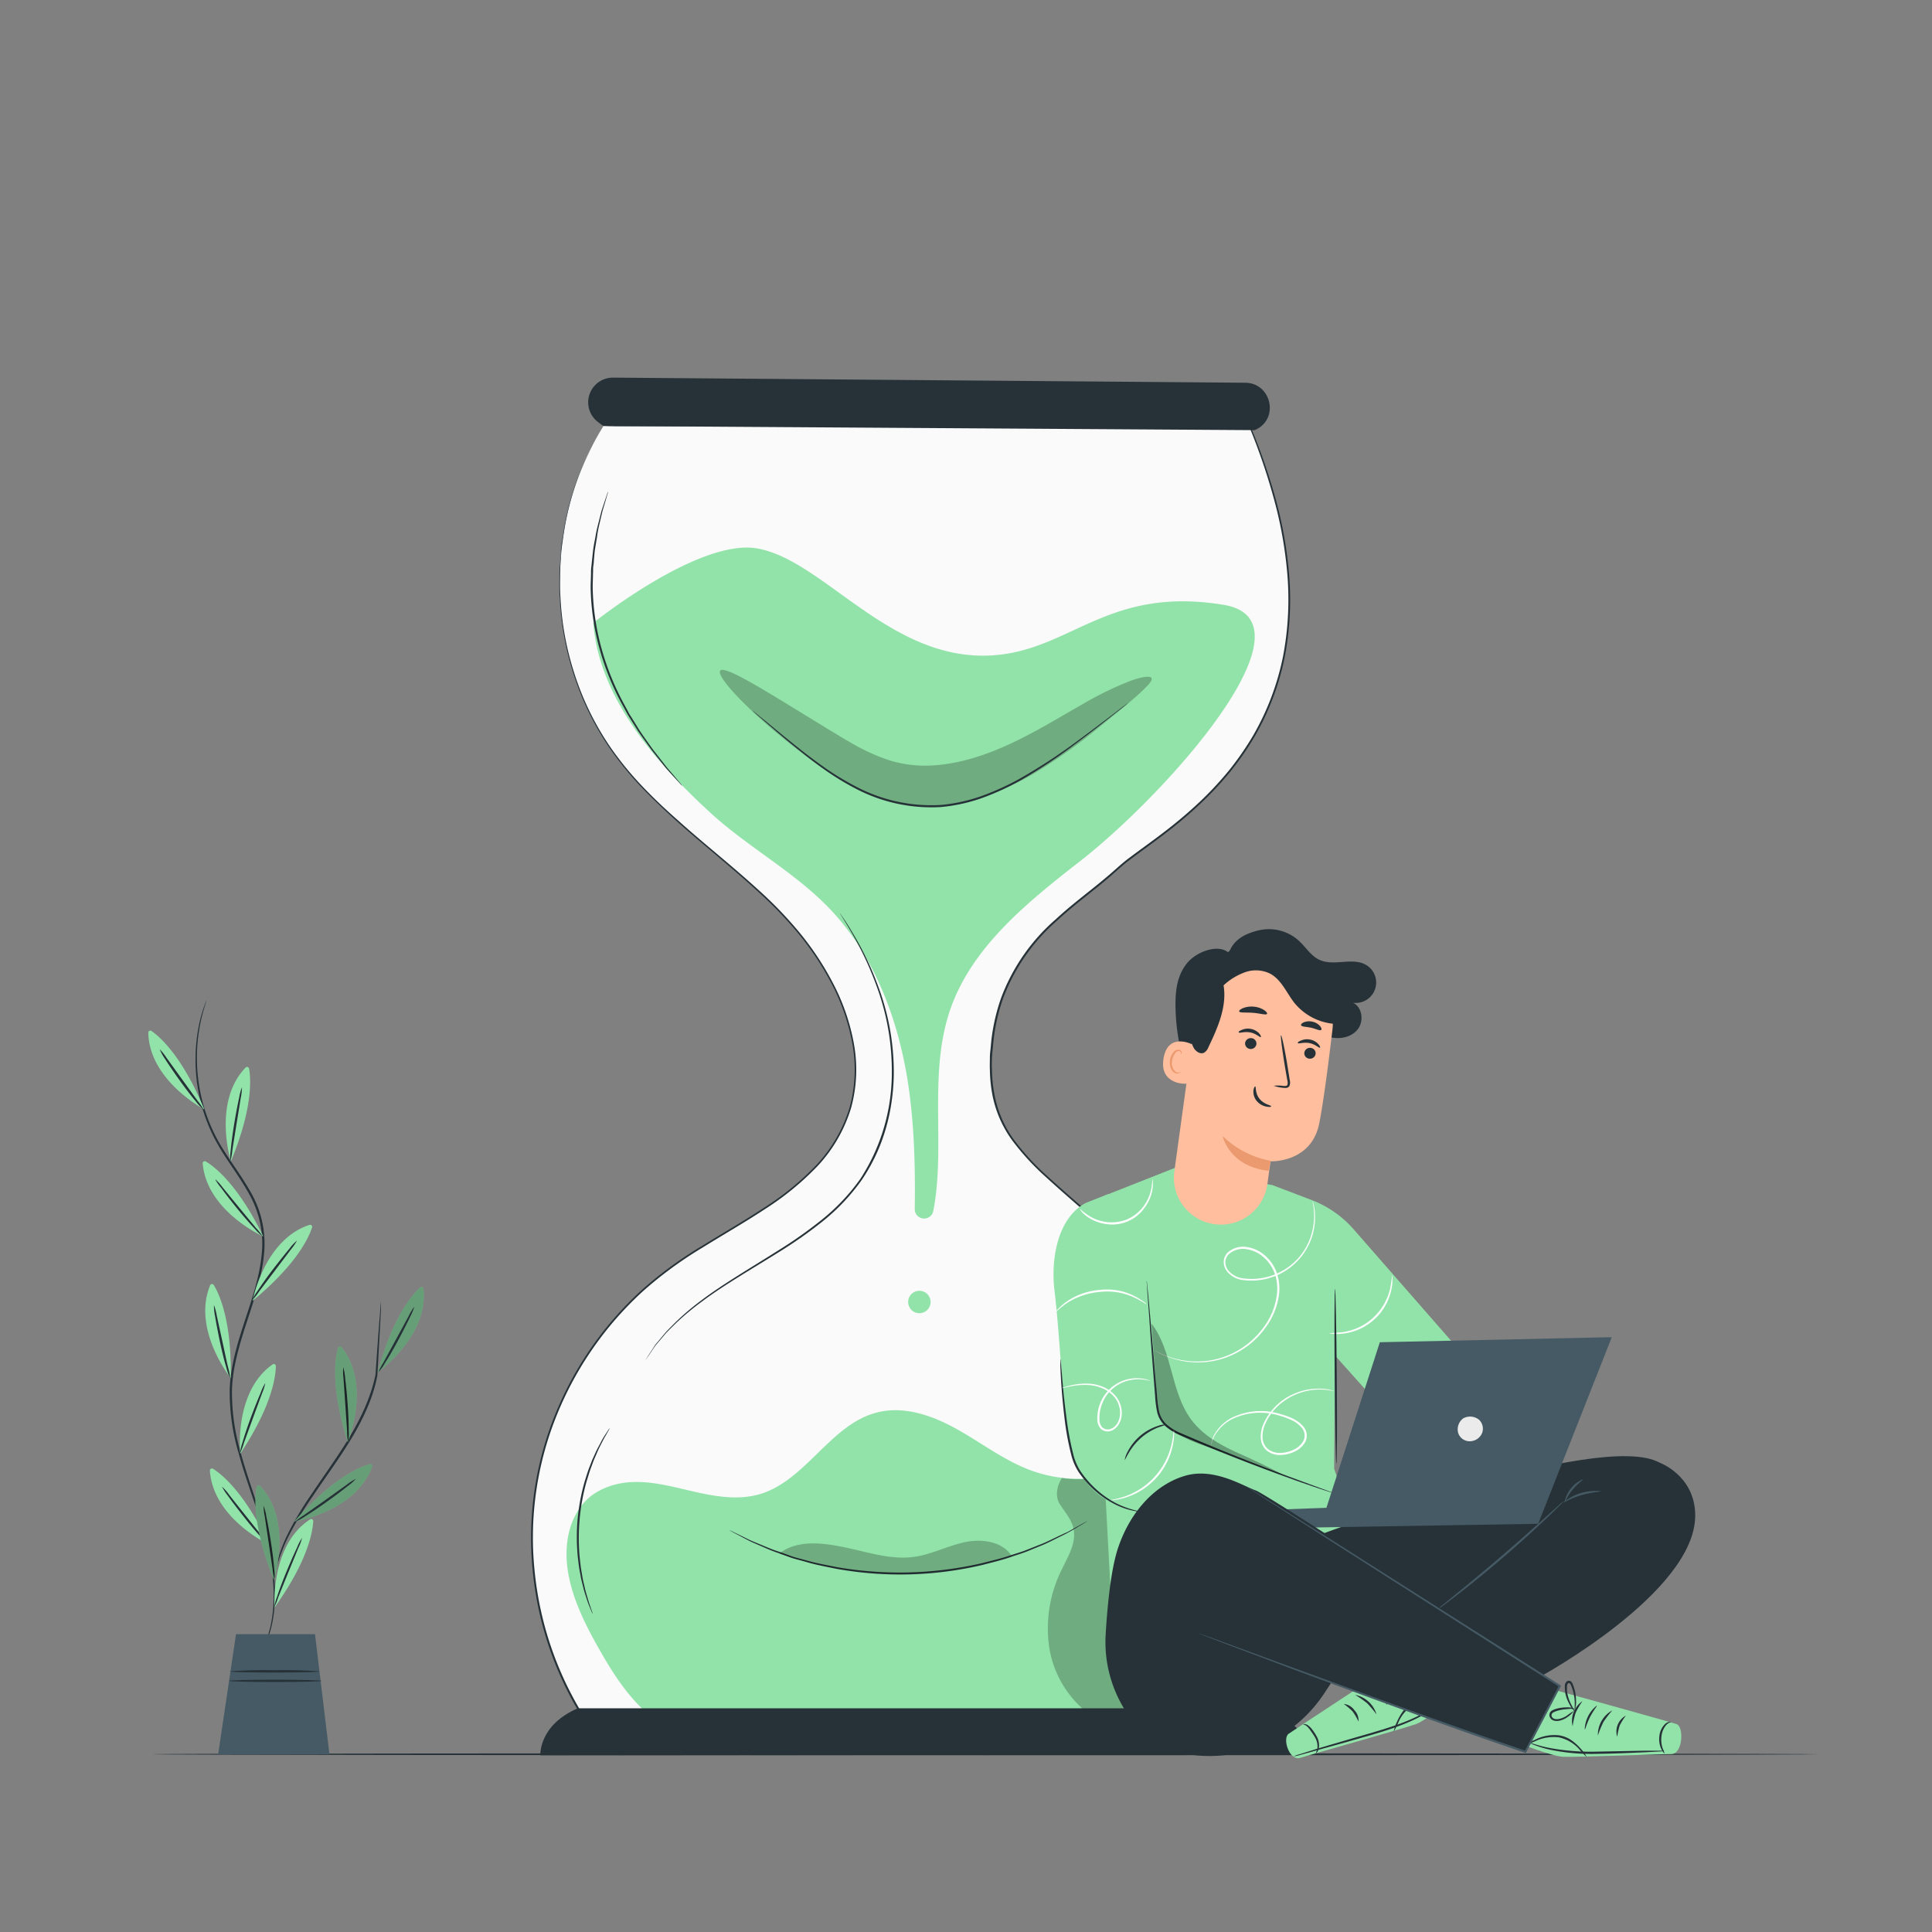 <svg xmlns="http://www.w3.org/2000/svg" viewBox="0 0 500 500"><rect x="0" y="0" width="500" height="500" fill="#808080" stroke="none"/><g id="freepik--Floor--inject-97"><path d="M470.81,454c0,.14-96.59.26-215.71.26S39.37,454.16,39.37,454s96.57-.26,215.73-.26S470.81,453.88,470.81,454Z" style="fill:#263238"></path></g><g id="freepik--Hourglass--inject-97"><path d="M156.18,110.24c-16.05,25.24-15,60.24,2.54,84.47,11.69,16.16,29.22,27,43.14,41.26s24.5,35.31,17.15,53.85c-7.48,18.87-29.39,26.54-45.79,38.5a86.54,86.54,0,0,0-20.88,118.22H322.76S352.7,389.49,314.21,346s-59.16-44.19-57.74-72.71,21.38-37.77,32.79-48.47,67-35.63,34.21-114.59Z" style="fill:#fafafa"></path><path d="M156.18,110.24l2.93,0,8.64,0,33.26,0,122.46-.09h.13l0,.12A157,157,0,0,1,330,128.62a106.73,106.73,0,0,1,3.62,20,79.23,79.23,0,0,1-1.08,21.17,68.07,68.07,0,0,1-7.7,20.58,73.76,73.76,0,0,1-6.42,9.31,85.07,85.07,0,0,1-7.85,8.4,113.75,113.75,0,0,1-8.91,7.55c-3.1,2.4-6.34,4.66-9.5,7.06-1.58,1.19-3,2.53-4.54,3.87s-3.07,2.59-4.65,3.85c-3.15,2.52-6.33,5-9.33,7.79a49.9,49.9,0,0,0-14,20.08A49,49,0,0,0,257,270.6c-.09,1-.23,2.1-.27,3.16s-.08,2.12,0,3.18a35.49,35.49,0,0,0,.64,6.34A28.93,28.93,0,0,0,262.43,295a64.34,64.34,0,0,0,8.83,9.57c6.47,5.91,13.34,11.56,19.91,17.66s13,12.46,19.2,19.19a113.78,113.78,0,0,1,8.86,10.54,73.42,73.42,0,0,1,7.15,11.91,78.34,78.34,0,0,1,7.34,27,99.09,99.09,0,0,1-1.66,28.4,116.68,116.68,0,0,1-3.66,13.94A102.51,102.51,0,0,1,323,446.66l-.07.14H152.2l-.07-.11a87.85,87.85,0,0,1-14.27-40.23,84.82,84.82,0,0,1,5.9-40.6,88.4,88.4,0,0,1,22.52-32.18,102.56,102.56,0,0,1,15.38-11.22c5.32-3.3,10.69-6.36,15.76-9.7a72.44,72.44,0,0,0,13.88-11.28,38.06,38.06,0,0,0,8.58-14.88,37.1,37.1,0,0,0,.68-16.61,54.37,54.37,0,0,0-5.27-15.27,74.52,74.52,0,0,0-8.58-13,102.7,102.7,0,0,0-10.38-10.83c-7.21-6.64-14.6-12.45-21.24-18.42-3.33-3-6.48-6-9.39-9.07a85.75,85.75,0,0,1-7.78-9.59,73.48,73.48,0,0,1-9.75-20.21,75.81,75.81,0,0,1-3.32-19.15c-.14-1.48-.08-2.94-.08-4.37s0-2.82.13-4.17.2-2.67.3-4,.37-2.52.54-3.73A71.18,71.18,0,0,1,152.42,117a26.78,26.78,0,0,1,1.54-3l1.23-2.09c.65-1.11,1-1.67,1-1.67l-1,1.7L154,114a30.15,30.15,0,0,0-1.52,3,71.53,71.53,0,0,0-6.6,21.21c-.17,1.2-.37,2.44-.52,3.71s-.2,2.6-.3,3.95-.1,2.74-.11,4.16-.05,2.88.09,4.36a75.19,75.19,0,0,0,3.35,19.08,73,73,0,0,0,9.74,20.13,84.1,84.1,0,0,0,7.77,9.54c2.9,3.08,6.05,6.08,9.38,9,6.64,6,14,11.75,21.26,18.4A103.36,103.36,0,0,1,207,241.45a75.25,75.25,0,0,1,8.63,13.09,54.58,54.58,0,0,1,5.32,15.37,37.47,37.47,0,0,1-.68,16.79,38.3,38.3,0,0,1-8.66,15.05,73.38,73.38,0,0,1-13.94,11.36c-5.09,3.35-10.46,6.41-15.77,9.71A102.78,102.78,0,0,0,166.58,334a88.06,88.06,0,0,0-22.39,32,84.33,84.33,0,0,0-5.85,40.39,87.46,87.46,0,0,0,14.2,40l-.2-.11H322.76l-.23.14A101,101,0,0,0,327.91,433a116.15,116.15,0,0,0,3.64-13.88,98.48,98.48,0,0,0,1.65-28.26,77.52,77.52,0,0,0-7.29-26.85,73.52,73.52,0,0,0-7.09-11.83,116.64,116.64,0,0,0-8.82-10.5q-9.25-10.07-19.17-19.16c-6.56-6.09-13.41-11.73-19.9-17.67a65.52,65.52,0,0,1-8.91-9.64,29.51,29.51,0,0,1-5.19-11.87,37.68,37.68,0,0,1-.65-6.43c-.05-1.07,0-2.14,0-3.21s.18-2.13.26-3.19a49.68,49.68,0,0,1,2.7-12.39,50.25,50.25,0,0,1,14.13-20.25c3-2.78,6.21-5.3,9.36-7.81,1.58-1.26,3.13-2.53,4.64-3.83s3-2.7,4.56-3.9c3.18-2.4,6.41-4.66,9.5-7.05a115.17,115.17,0,0,0,8.89-7.51,86.48,86.48,0,0,0,7.81-8.35,75.9,75.9,0,0,0,6.39-9.26,67.61,67.61,0,0,0,7.66-20.44,78.74,78.74,0,0,0,1.09-21,106.89,106.89,0,0,0-3.59-20,158.72,158.72,0,0,0-6.32-18.41l.17.11-122.39-.09-33.28,0-8.66,0Z" style="fill:#263238"></path><path d="M316.67,156.53c25.1,4.13-14.47,48.59-36.88,66.13-13,10.15-26.9,21.17-33.06,36.45-7,17.34-1.81,36.82-5.19,54.26a2.42,2.42,0,0,1-4.8-.51c.16-11.45-.14-22.89-2-34.16-2.69-16-8.83-31.79-20-43.5-9.15-9.57-21.14-15.92-30.89-24.86-14.24-13.05-28.87-29.88-30.3-49.14,0,0,27.34-22,42.52-19.25,17.74,3.25,35.2,30.62,62.68,27.49C277.87,167.25,287.56,151.75,316.67,156.53Z" style="fill:#92E3A9"></path><path d="M318.9,394.48c-.63-6.28-2.31-13.38-7.88-16.34-3.37-1.8-7.48-1.6-11.18-.63s-7.17,2.66-10.83,3.75a35.47,35.47,0,0,1-22.17-.71c-6.81-2.5-12.65-7-19-10.58s-13.72-6.2-20.76-4.45c-12.14,3-18.46,17.64-30.46,21.17-5.34,1.56-11.07.68-16.49-.54s-10.87-2.81-16.42-2.6c-4.36.16-8.89,1.67-11.94,4.65l0,0-.08.09a11.82,11.82,0,0,0-1.38,1.62c-3.72,5-4.32,11.63-3.17,17.69,1.28,6.79,4.45,13.06,7.85,19.07,4,7.08,8.56,14.12,15.18,18.84,8.18,5.83,18.45,1.81,28.46,2.6,23.33,1.84,48.43,3.09,71.77,1.29,12.33-1,23.88.38,33.66-7.19,6.88-5.32,11.36-13.34,13.52-21.76S319.77,403.13,318.9,394.48Z" style="fill:#92E3A9"></path><g style="opacity:0.24"><path d="M274.86,382.46c-1.31,2-1.88,4.72-.61,6.76s3,3.91,3.54,6.26c.87,3.68-1.35,7.28-3,10.69a34.05,34.05,0,0,0-3.31,19.73,26.84,26.84,0,0,0,9.79,17.23c2.37,1.83,5.45,3.25,8.31,2.35,2.69-.84,4.42-3.57,5-6.34s.09-5.62-.26-8.41a130.64,130.64,0,0,1,1-39.08c.38-2.15.74-4.61-.62-6.32a7.32,7.32,0,0,0-3.59-2c-5.2-1.73-10.81.19-16.2-.83"></path></g><path d="M139.83,454.28s-.47-7.82,9.73-12.18H328.81s9.35,4.74,10.5,12Z" style="fill:#263238"></path><path d="M325,111.19l-.29.13-168.55-1.08s-.6-.38-1.49-1.09a6.39,6.39,0,0,1,4-11.42l163.6,1.32C329,99.11,331.12,108.31,325,111.19Z" style="fill:#263238"></path><g style="opacity:0.24"><path d="M298,175.49c.34.65-.93,2-3.34,4.2s-6,5.09-10.46,8.72a137.3,137.3,0,0,1-17,12,68.21,68.21,0,0,1-11.64,5.35,55.12,55.12,0,0,1-6.69,1.85,45.64,45.64,0,0,1-7.23.94,38.6,38.6,0,0,1-14.53-2,52.36,52.36,0,0,1-11.68-6c-3.36-2.22-6.25-4.42-9-6.53s-5.2-4.14-7.42-6.06c-8.85-7.67-13.51-13.31-12.61-14.4s7.2,2.46,17,8.46l8,4.9c2.87,1.74,5.94,3.67,9.08,5.45a50.84,50.84,0,0,0,9.85,4.45,31.63,31.63,0,0,0,10.84,1.28c7.68-.4,15.13-3.1,21.58-6.22s12.29-6.76,17.35-9.6a87.41,87.41,0,0,1,12.52-6.1C295.79,175.07,297.71,174.86,298,175.49Z"></path></g><path d="M236.86,334.26a2.9,2.9,0,1,1-.14.06" style="fill:#92E3A9"></path><path d="M176.58,203.38a4.33,4.33,0,0,1-.6-.6L174.35,201c-.69-.79-1.6-1.71-2.53-2.88l-3.18-4c-1.09-1.54-2.32-3.2-3.56-5l-1.83-2.91c-.31-.5-.64-1-.94-1.53l-.88-1.62a67.6,67.6,0,0,1-6.21-14.95,63,63,0,0,1-2.36-16c0-1.25.07-2.46.09-3.65,0-.59,0-1.17.08-1.74s.12-1.13.18-1.68c.13-1.1.21-2.17.36-3.19s.36-2,.53-2.91c.28-1.87.78-3.5,1.13-5,.19-.72.34-1.4.53-2l.55-1.67.77-2.29a4.26,4.26,0,0,1,.3-.79,4.55,4.55,0,0,1-.2.82c-.17.58-.39,1.35-.68,2.32L156,132c-.17.61-.31,1.29-.49,2-.32,1.45-.79,3.09-1,5-.16.92-.32,1.89-.49,2.9s-.21,2.07-.33,3.17c0,.55-.11,1.1-.17,1.67s0,1.15-.06,1.73c0,1.18-.08,2.38-.07,3.62A63.34,63.34,0,0,0,155.72,168a68.82,68.82,0,0,0,6.13,14.86c.29.54.58,1.08.86,1.62s.63,1,.93,1.52l1.8,2.91c1.22,1.84,2.43,3.5,3.49,5l3.12,4c.9,1.19,1.79,2.12,2.45,2.94l1.56,1.85A6.8,6.8,0,0,1,176.58,203.38Z" style="fill:#263238"></path><path d="M167.09,351.94a2,2,0,0,1,.18-.33l.6-.94c.27-.42.6-.92,1-1.52l.63-1c.25-.33.54-.66.83-1l2-2.4c.77-.83,1.65-1.69,2.58-2.63a67.67,67.67,0,0,1,6.86-5.78c5.31-4,12.16-8,19.58-12.69a112,112,0,0,0,11.23-7.91,52.39,52.39,0,0,0,10.07-10.64,50.37,50.37,0,0,0,8.15-26.83,63.47,63.47,0,0,0-3.84-22.8,85.1,85.1,0,0,0-6.62-14.2c-.93-1.61-1.69-2.83-2.21-3.66l-.59-.94c-.13-.21-.19-.33-.19-.33a1.48,1.48,0,0,1,.23.3l.64.92c.55.8,1.34,2,2.29,3.61a81.16,81.16,0,0,1,6.8,14.18,63.41,63.41,0,0,1,4,22.93,54,54,0,0,1-.55,6.74,49.25,49.25,0,0,1-1.47,6.91A46.82,46.82,0,0,1,223,305.4a52.73,52.73,0,0,1-10.18,10.75,113.44,113.44,0,0,1-11.29,7.92c-7.45,4.65-14.31,8.61-19.62,12.58a70.42,70.42,0,0,0-6.88,5.69c-.93.93-1.82,1.77-2.6,2.59l-2,2.35c-.3.36-.59.69-.84,1l-.65.95-1,1.49-.64.91A2.33,2.33,0,0,1,167.09,351.94Z" style="fill:#263238"></path><path d="M157.79,369.61a3.16,3.16,0,0,1-.22.47l-.72,1.27c-.32.54-.7,1.22-1.09,2s-.89,1.7-1.31,2.75c-.22.52-.46,1.06-.7,1.62s-.44,1.18-.68,1.8c-.48,1.24-.86,2.6-1.3,4A54.34,54.34,0,0,0,150,402.8c.17,1.48.29,2.9.55,4.2.11.65.2,1.29.33,1.89s.27,1.18.4,1.73c.22,1.11.55,2.08.79,2.94s.48,1.6.7,2.2l.47,1.38a1.71,1.71,0,0,1,.13.49,1.9,1.9,0,0,1-.23-.45c-.15-.37-.33-.81-.56-1.35a21.57,21.57,0,0,1-.79-2.18c-.27-.86-.62-1.83-.87-2.94-.14-.55-.28-1.13-.43-1.73s-.24-1.25-.37-1.9c-.28-1.32-.42-2.74-.6-4.23a52.34,52.34,0,0,1,1.78-19.4c.45-1.44.85-2.81,1.36-4.05.25-.62.45-1.23.71-1.8l.74-1.63c.44-1,1-1.93,1.39-2.73a20.73,20.73,0,0,1,1.17-2l.8-1.23C157.67,369.74,157.77,369.6,157.79,369.61Z" style="fill:#263238"></path><path d="M281.42,393.65l-.2.14-.62.39-2.43,1.46-1.76,1c-.66.37-1.39.71-2.17,1.1-1.58.76-3.32,1.73-5.38,2.51l-3.2,1.31c-1.11.44-2.32.79-3.54,1.21-2.43.89-5.13,1.53-7.94,2.26a93.09,93.09,0,0,1-37.61,1c-2.86-.58-5.58-1.08-8.06-1.84-1.24-.36-2.46-.64-3.6-1L201.65,402c-2.09-.67-3.89-1.54-5.5-2.22-.8-.35-1.55-.66-2.22-1l-1.82-.95-2.5-1.33-.64-.36-.21-.13s.09,0,.24.09l.66.31,2.54,1.24,1.83.9c.68.32,1.44.61,2.24.95,1.61.64,3.41,1.49,5.51,2.13L205,402.8c1.14.38,2.36.65,3.6,1,2.47.74,5.18,1.21,8,1.78a95.06,95.06,0,0,0,37.42-1c2.8-.72,5.49-1.33,7.92-2.2,1.22-.41,2.42-.74,3.53-1.18l3.2-1.27c2.06-.76,3.81-1.7,5.39-2.43.78-.38,1.52-.71,2.18-1l1.78-1,2.47-1.38.65-.34C281.34,393.67,281.42,393.64,281.42,393.65Z" style="fill:#263238"></path><path d="M291.85,182a1.06,1.06,0,0,1-.21.19l-.66.54c-.61.49-1.46,1.18-2.55,2-2.22,1.76-5.44,4.31-9.51,7.35A137.5,137.5,0,0,1,264.05,202a67,67,0,0,1-9.58,4.41,43.67,43.67,0,0,1-11.06,2.46,42,42,0,0,1-21.24-4.42,72.06,72.06,0,0,1-8.21-4.88c-2.44-1.72-4.67-3.39-6.64-5-4-3.18-7.06-5.87-9.22-7.71l-2.47-2.14-.63-.56-.21-.21s.09,0,.24.16l.67.53,2.53,2.06c2.2,1.8,5.34,4.44,9.32,7.58,2,1.57,4.21,3.22,6.66,4.92a73,73,0,0,0,8.17,4.8,41.85,41.85,0,0,0,21,4.33,43.36,43.36,0,0,0,10.93-2.42,67.07,67.07,0,0,0,9.52-4.35,143.81,143.81,0,0,0,14.89-9.71c4.08-3,7.33-5.5,9.6-7.21l2.61-2,.69-.5A.9.9,0,0,1,291.85,182Z" style="fill:#263238"></path><g style="opacity:0.24"><path d="M201.66,402.05c4.74-3.66,11.4-2.78,17.26-1.54s11.76,3.23,17.69,2.4c4.47-.63,8.57-2.82,13-3.78s9.76-.25,12.21,3.54a95,95,0,0,1-60.13-.62"></path></g></g><g id="freepik--Character--inject-97"><path d="M367,374.91,345.5,350.8l-.22,29.31,6.48,18.8-64.42,11.17-2.73-50.83-4.64-39a10.6,10.6,0,0,1,6.64-11.11l17.73-7,25,4.58,10.05,3.82a27.59,27.59,0,0,1,10.94,7.61l30.24,34.58" style="fill:#92E3A9"></path><path d="M344,345a31.46,31.46,0,0,0,3.63-.26,14.73,14.73,0,0,0,12.11-11.16,33.43,33.43,0,0,0,.55-3.61,3.28,3.28,0,0,1,.09,1,12.19,12.19,0,0,1-.28,2.7,14.44,14.44,0,0,1-12.41,11.45,12.76,12.76,0,0,1-2.71.06A3.11,3.11,0,0,1,344,345Z" style="fill:#fff"></path><path d="M345.87,378.86c.15,0,.19-10.16.09-22.68s-.31-22.67-.46-22.67-.19,10.15-.09,22.68S345.72,378.86,345.87,378.86Z" style="fill:#263238"></path><path d="M343.51,386.31l-38.92-15.67a8.9,8.9,0,0,1-5.55-7.57l-2.85-37.32s.34-15.88-9.58-16.65L281,311.32c-7.29,3.87-9.09,14.49-8.1,22.68,1.41,11.64,2,28.12,3.57,38.22,1.3,8.27,6,15.54,14.12,17.67l47.94,10.38Z" style="fill:#92E3A9"></path><path d="M296.75,331.44a4.84,4.84,0,0,1,.12.85c.06.61.15,1.43.25,2.46.2,2.19.48,5.27.82,9.05s.72,8.39,1.16,13.43c.1,1.27.21,2.56.32,3.88a30.15,30.15,0,0,0,.5,4,6.61,6.61,0,0,0,1.94,3.49,13,13,0,0,0,3.59,2.24c10.73,4.64,20.62,8.48,27.8,11.17l8.53,3.14,2.32.85a5.59,5.59,0,0,1,.79.33,4.8,4.8,0,0,1-.83-.23l-2.35-.76c-2-.68-5-1.69-8.58-3-7.23-2.6-17.13-6.38-27.9-11A13.61,13.61,0,0,1,301.5,369a7.13,7.13,0,0,1-2.08-3.76,29.16,29.16,0,0,1-.49-4.06c-.11-1.33-.21-2.62-.31-3.89-.39-5-.75-9.6-1-13.44s-.5-6.87-.66-9.06c-.07-1-.12-1.86-.15-2.47A5.09,5.09,0,0,1,296.75,331.44Z" style="fill:#263238"></path><path d="M274.45,351.73a2.5,2.5,0,0,1,.07.5l.13,1.44c.12,1.33.27,3.12.46,5.3s.49,4.89.88,7.83a75.74,75.74,0,0,0,1.75,9.45,14.23,14.23,0,0,0,1.9,4.51,27.52,27.52,0,0,0,2.91,3.57,25,25,0,0,0,6.23,4.67,23.5,23.5,0,0,0,6.84,2.24,2,2,0,0,1-.51,0,11.22,11.22,0,0,1-1.44-.19,18.91,18.91,0,0,1-5.06-1.71,24.39,24.39,0,0,1-6.4-4.66,26.52,26.52,0,0,1-3-3.63,14.52,14.52,0,0,1-2-4.65,70.74,70.74,0,0,1-1.73-9.53c-.36-3-.6-5.62-.76-7.86s-.25-4.06-.3-5.32c0-.58,0-1.06,0-1.45A1.61,1.61,0,0,1,274.45,351.73Z" style="fill:#263238"></path><path d="M291.09,377.84a5.76,5.76,0,0,1,.71-2.07,13.42,13.42,0,0,1,7.9-6.75,5.65,5.65,0,0,1,2.16-.37,21.52,21.52,0,0,1-2,.72,15.3,15.3,0,0,0-4.41,2.63,15.49,15.49,0,0,0-3.29,3.94C291.46,377.09,291.17,377.87,291.09,377.84Z" style="fill:#263238"></path><path d="M298.75,349.46a.92.92,0,0,1,.24.11l.7.37a25.38,25.38,0,0,0,2.78,1.17,22,22,0,0,0,10.91.94,21.54,21.54,0,0,0,13.56-8.43,17.91,17.91,0,0,0,3.55-8.82,12,12,0,0,0-.52-5,10.2,10.2,0,0,0-2.8-4.29,8.59,8.59,0,0,0-4.57-2.22,5.45,5.45,0,0,0-4.58,1.29,3,3,0,0,0-.9,2.07,3.62,3.62,0,0,0,.76,2.14,5.84,5.84,0,0,0,4,2.07,16.3,16.3,0,0,0,14.53-5.73,16.32,16.32,0,0,0,2.94-5.51,17.41,17.41,0,0,0,.74-4.69,17.89,17.89,0,0,0-.22-3c-.06-.31-.11-.57-.14-.77a1.41,1.41,0,0,1,0-.27,12.65,12.65,0,0,1,.6,4,16.8,16.8,0,0,1-.66,4.77,16.46,16.46,0,0,1-17.83,11.63,6.29,6.29,0,0,1-4.28-2.24,4.09,4.09,0,0,1-.86-2.44,3.46,3.46,0,0,1,1-2.43,6,6,0,0,1,5-1.44,9,9,0,0,1,4.85,2.35,10.54,10.54,0,0,1,2.94,4.51,12.5,12.5,0,0,1,.54,5.2,18.31,18.31,0,0,1-3.67,9,21.49,21.49,0,0,1-24.93,7.4A15.48,15.48,0,0,1,298.75,349.46Z" style="fill:#fff"></path><path d="M273.25,339.51a3.19,3.19,0,0,1,.64-.8,14.38,14.38,0,0,1,2.1-1.83,17.66,17.66,0,0,1,8.61-3.05,16.64,16.64,0,0,1,5.08.21,15.46,15.46,0,0,1,3.91,1.38,18,18,0,0,1,2.38,1.44,3.36,3.36,0,0,1,.78.66c-.06.08-1.22-.8-3.32-1.77a16.3,16.3,0,0,0-8.77-1.4,18.46,18.46,0,0,0-8.46,2.83C274.27,338.47,273.32,339.58,273.25,339.51Z" style="fill:#fff"></path><path d="M279.48,312.82a15.39,15.39,0,0,0,3.15,2.29,11.22,11.22,0,0,0,4,1.18,10.66,10.66,0,0,0,5-.7,10.5,10.5,0,0,0,4-3,11.5,11.5,0,0,0,2-3.67,16,16,0,0,0,.61-3.85,3.5,3.5,0,0,1,.13,1.06,9.74,9.74,0,0,1-.39,2.9,11.18,11.18,0,0,1-2,3.86,10.22,10.22,0,0,1-9.5,3.92,11.1,11.1,0,0,1-4.13-1.32,9.63,9.63,0,0,1-2.32-1.78A2.86,2.86,0,0,1,279.48,312.82Z" style="fill:#fff"></path><path d="M313.4,374.19a3.71,3.71,0,0,1,.08-.74,7.94,7.94,0,0,1,.69-2,11.08,11.08,0,0,1,5.82-5.06,17.05,17.05,0,0,1,11.45-.41c2.06.61,4.42,1.37,6,3.38a3.59,3.59,0,0,1,.44,3.66,5.8,5.8,0,0,1-2.77,2.61,8.9,8.9,0,0,1-3.69.92,5.41,5.41,0,0,1-3.54-1.1,4.52,4.52,0,0,1-1.58-3.21,8.07,8.07,0,0,1,.53-3.37,15.14,15.14,0,0,1,8-8.12,15.8,15.8,0,0,1,7.66-1.32,10.89,10.89,0,0,1,2.8.59c0,.07-1-.26-2.82-.39A16,16,0,0,0,330.59,364a14,14,0,0,0-3.35,5,7.57,7.57,0,0,0-.49,3.17,4,4,0,0,0,1.42,2.85,4.86,4.86,0,0,0,3.2,1,8.26,8.26,0,0,0,3.46-.86,5.34,5.34,0,0,0,2.54-2.37,3.11,3.11,0,0,0-.38-3.15,7.21,7.21,0,0,0-2.61-2.06,18.7,18.7,0,0,0-3.07-1.15,16.82,16.82,0,0,0-11.18.29,11.06,11.06,0,0,0-5.78,4.81A10.69,10.69,0,0,0,313.4,374.19Z" style="fill:#fff"></path><path d="M287.48,388.24c0-.1,1.48-.22,3.73-1A18.65,18.65,0,0,0,303.15,374c.57-2.32.55-3.83.65-3.82a3.46,3.46,0,0,1,.05,1.05,15.17,15.17,0,0,1-.34,2.85,17.94,17.94,0,0,1-12.18,13.47,15.38,15.38,0,0,1-2.8.63A3.65,3.65,0,0,1,287.48,388.24Z" style="fill:#fff"></path><path d="M274.86,359.23a2,2,0,0,1,.47-.19c.32-.1.78-.24,1.39-.4a17.18,17.18,0,0,1,5.31-.54,11.16,11.16,0,0,1,3.6.89,8.35,8.35,0,0,1,3.36,2.64,6.9,6.9,0,0,1,1.31,4.54,5.58,5.58,0,0,1-.77,2.44,3.86,3.86,0,0,1-2,1.7,2.68,2.68,0,0,1-2.63-.52,3.51,3.51,0,0,1-.91-2.42,10.42,10.42,0,0,1,.92-4.63,10.15,10.15,0,0,1,11-5.91,8.16,8.16,0,0,1,1.41.35c.31.12.47.19.46.21s-.67-.21-1.9-.36a10.52,10.52,0,0,0-5.13.66,9.83,9.83,0,0,0-5.37,5.24,10.1,10.1,0,0,0-.85,4.41,3,3,0,0,0,.76,2.08,2.17,2.17,0,0,0,2.11.4,3.4,3.4,0,0,0,1.76-1.48,5.16,5.16,0,0,0,.7-2.21,6.49,6.49,0,0,0-1.19-4.22,7.83,7.83,0,0,0-3.15-2.52,10.81,10.81,0,0,0-3.46-.92,18.08,18.08,0,0,0-5.22.37C275.55,359.09,274.88,359.27,274.86,359.23Z" style="fill:#fff"></path><g style="opacity:0.3"><path d="M332.32,381.86c-4.16-2.35-8.23-4.16-12.58-6.13s-8.62-4.52-11.47-8.36c-5.37-7.24-4.76-17.69-10.25-24.83q.54,7.2,1.07,14.41c.33,4.4-.34,8.76,2.49,11.75,2.39,2.52,7.05,4.45,10.35,5.54,6.63,2.19,13.77,5.44,20.39,7.62"></path></g><path d="M400,436.71s32.57,9,33.88,9.48c2,.69,1.63,7.88-1.42,7.76-1.45-.05-25,.88-28,.7s-12-3.73-12-3.73Z" style="fill:#92E3A9"></path><path d="M413.53,449.14a28.68,28.68,0,0,1,1.44-3.5,29.19,29.19,0,0,1,2.3-3,7.2,7.2,0,0,0-3.74,6.49Z" style="fill:#263238"></path><path d="M410.13,447.6c.16,0,.49-1.51,1.36-3.21s1.89-2.89,1.78-3a8.15,8.15,0,0,0-3.14,6.22Z" style="fill:#263238"></path><path d="M407,446.75a21.72,21.72,0,0,1,.76-3.44,22.86,22.86,0,0,1,1.77-3.05,6.11,6.11,0,0,0-2.53,6.49Z" style="fill:#263238"></path><path d="M407.53,442.54a5.81,5.81,0,0,0,.35-2.42,12,12,0,0,0-.33-2.66,10.59,10.59,0,0,0-.49-1.51,1.72,1.72,0,0,0-.52-.8.88.88,0,0,0-1.12.06,1.41,1.41,0,0,0-.43.92,5,5,0,0,0,0,.86,6.72,6.72,0,0,0,.2,1.59,9.7,9.7,0,0,0,1,2.49,6.7,6.7,0,0,0,1.46,2c.08,0-.47-.81-1.12-2.14a10.64,10.64,0,0,1-.85-2.42,7.16,7.16,0,0,1-.16-1.49c0-.5,0-1.12.3-1.36a.32.32,0,0,1,.43,0,1.47,1.47,0,0,1,.36.57,12.9,12.9,0,0,1,.49,1.44,12.71,12.71,0,0,1,.43,2.54C407.59,441.61,407.44,442.53,407.53,442.54Z" style="fill:#263238"></path><path d="M407.49,442.21a4.57,4.57,0,0,0-2.1-.34,9.65,9.65,0,0,0-2.31.28,5.61,5.61,0,0,0-1.34.49,1.38,1.38,0,0,0-.73,1.49,1.65,1.65,0,0,0,1.17,1.17,3,3,0,0,0,1.46,0,5.46,5.46,0,0,0,2.12-1,5.66,5.66,0,0,0,1.51-1.49,16,16,0,0,0-1.73,1.17,5.74,5.74,0,0,1-2,.87,2.48,2.48,0,0,1-1.21,0,1.1,1.1,0,0,1-.79-.77.85.85,0,0,1,.48-.91,4.82,4.82,0,0,1,1.18-.46,10.48,10.48,0,0,1,2.2-.38C406.67,442.17,407.47,442.3,407.49,442.21Z" style="fill:#263238"></path><path d="M418.53,449.49a19.26,19.26,0,0,1,.65-2.94,17.78,17.78,0,0,1,1.59-2.55,4.69,4.69,0,0,0-2.24,5.49Z" style="fill:#263238"></path><path d="M395.81,451a5.84,5.84,0,0,0,1.26.6,30.21,30.21,0,0,0,3.62,1.12,52.1,52.1,0,0,0,12.44,1.18c4.88-.06,9.28-.28,12.47-.41l3.77-.2a8.24,8.24,0,0,0,1.38-.14,6.6,6.6,0,0,0-1.39-.07l-3.77,0-12.46.24a58.31,58.31,0,0,1-12.35-1C397.66,451.69,395.85,450.89,395.81,451Z" style="fill:#263238"></path><path d="M394.85,451.74c0,.07.93-.45,2.44-1.11a11.28,11.28,0,0,1,6.16-1,9.8,9.8,0,0,1,5.33,3.16,19.17,19.17,0,0,0,1.87,1.92,10,10,0,0,0-1.59-2.18,13,13,0,0,0-2.16-2,7.74,7.74,0,0,0-3.37-1.42,10.79,10.79,0,0,0-6.41,1.21A8.33,8.33,0,0,0,394.85,451.74Z" style="fill:#263238"></path><path d="M365.39,427.72s-30.82,20.18-31.92,21c-1.66,1.25.24,7.22,3.12,6.19,1.36-.49,27.22-7.69,30-8.77S376.86,439,376.86,439Z" style="fill:#92E3A9"></path><path d="M356.24,443.68a7.21,7.21,0,0,0-5.54-5.05,28.34,28.34,0,0,1,3.11,2.16A30.26,30.26,0,0,1,356.24,443.68Z" style="fill:#263238"></path><path d="M359,441.18a8.17,8.17,0,0,0-4.87-5c-.08.14,1.27,1,2.6,2.32S358.86,441.26,359,441.18Z" style="fill:#263238"></path><path d="M361.78,439.4a5,5,0,0,0-1.34-3.39,5,5,0,0,0-3-2,23.73,23.73,0,0,1,2.61,2.37A21.92,21.92,0,0,1,361.78,439.4Z" style="fill:#263238"></path><path d="M360,435.57c.08,0-.34-.87-.69-2.31a12.56,12.56,0,0,1-.37-2.55,11.23,11.23,0,0,1,0-1.52,1.25,1.25,0,0,1,.17-.65.31.31,0,0,1,.42-.1c.35.14.53.74.7,1.22a7.73,7.73,0,0,1,.3,1.46,10.64,10.64,0,0,1-.08,2.57c-.21,1.46-.5,2.35-.42,2.38a6.48,6.48,0,0,0,.8-2.32,9.54,9.54,0,0,0,.2-2.67,7.54,7.54,0,0,0-.29-1.58,6.64,6.64,0,0,0-.3-.81,1.44,1.44,0,0,0-.7-.75.87.87,0,0,0-1.08.29,1.78,1.78,0,0,0-.25.92,11.22,11.22,0,0,0,.48,4.22A5.88,5.88,0,0,0,360,435.57Z" style="fill:#263238"></path><path d="M359.89,435.24c0,.08.76-.28,2-.59a11.14,11.14,0,0,1,2.21-.3,4.88,4.88,0,0,1,1.27.08.87.87,0,0,1,.74.72,1.12,1.12,0,0,1-.53,1,2.53,2.53,0,0,1-1.14.38,5.53,5.53,0,0,1-2.17-.22,14.58,14.58,0,0,0-2-.59,5.7,5.7,0,0,0,1.9,1,5.48,5.48,0,0,0,2.33.35,2.9,2.9,0,0,0,1.39-.44,1.62,1.62,0,0,0,.77-1.46,1.38,1.38,0,0,0-1.15-1.2,5.35,5.35,0,0,0-1.42-.06,9.83,9.83,0,0,0-2.29.43A4.63,4.63,0,0,0,359.89,435.24Z" style="fill:#263238"></path><path d="M340.51,453.8c0,.05.52-.31.76-1.19a4.62,4.62,0,0,0-.58-3.35,12.87,12.87,0,0,0-1-1.54,6,6,0,0,0-1.05-1.12,1.82,1.82,0,0,0-1-.41c-.26,0-.39.05-.39.08s.55.05,1.12.63a6.62,6.62,0,0,1,.89,1.12,17.63,17.63,0,0,1,1,1.5,4.76,4.76,0,0,1,.68,3A11.17,11.17,0,0,1,340.51,453.8Z" style="fill:#263238"></path><path d="M351.58,445.53a3.77,3.77,0,0,0-1.09-2.95,3.71,3.71,0,0,0-2.71-1.59,17.56,17.56,0,0,1,2.29,1.94A17.85,17.85,0,0,1,351.58,445.53Z" style="fill:#263238"></path><path d="M373.69,440.07a9.45,9.45,0,0,0-1.36.92,39.23,39.23,0,0,1-3.8,2.33,49.72,49.72,0,0,1-6,2.69c-2.34.87-5,1.69-7.72,2.49-5.55,1.6-10.57,3.06-14.19,4.15L336.31,454a9.44,9.44,0,0,0-1.55.56,10.44,10.44,0,0,0,1.61-.35L340.7,453c3.65-1,8.68-2.4,14.23-4,2.77-.81,5.4-1.65,7.74-2.55a45.83,45.83,0,0,0,6.05-2.82,30.49,30.49,0,0,0,3.74-2.5A9.79,9.79,0,0,0,373.69,440.07Z" style="fill:#263238"></path><path d="M374.83,440.48a8.88,8.88,0,0,0-2.61-.7,10.84,10.84,0,0,0-6.48.8A7.65,7.65,0,0,0,363,443a13,13,0,0,0-1.45,2.58,9.71,9.71,0,0,0-.85,2.56,20.2,20.2,0,0,0,1.2-2.4,9.79,9.79,0,0,1,4.12-4.64,11.31,11.31,0,0,1,6.18-.89C373.8,440.34,374.81,440.56,374.83,440.48Z" style="fill:#263238"></path><path d="M429.44,378.51s9.25,3.3,9.28,13.67c.08,19.85-40.12,41.74-40.12,41.74l-53.5-35.44-3.35-1.36S414,370,429.44,378.51Z" style="fill:#263238"></path><path d="M372.2,416.38a9.89,9.89,0,0,0,1.4-.94c.87-.64,2.12-1.58,3.65-2.77,3.07-2.36,7.23-5.72,11.72-9.57s8.43-7.46,11.23-10.13c1.4-1.33,2.52-2.43,3.29-3.2a9.43,9.43,0,0,0,1.14-1.23,9.77,9.77,0,0,0-1.29,1.08l-3.4,3.07c-2.87,2.59-6.85,6.16-11.33,10s-8.6,7.24-11.59,9.68l-3.55,2.9A10.58,10.58,0,0,0,372.2,416.38Z" style="fill:#455a64"></path><path d="M414.34,385.93a13.29,13.29,0,0,0-9.74,2.87c.09.15,2-1.1,4.74-1.88S414.34,386.1,414.34,385.93Z" style="fill:#455a64"></path><path d="M409.73,382.8a8.18,8.18,0,0,0-4.84,6c.16,0,.74-1.61,2.09-3.26S409.82,382.94,409.73,382.8Z" style="fill:#455a64"></path><path d="M432.38,445.68c0-.06-.64-.19-1.38.42a4.92,4.92,0,0,0-1.54,3.1,6.09,6.09,0,0,0,.48,3.43c.38.81.8,1.19.85,1.15a9.65,9.65,0,0,0-.49-1.3,6.91,6.91,0,0,1-.3-3.2,5.36,5.36,0,0,1,1.26-2.9C431.83,445.79,432.39,445.77,432.38,445.68Z" style="fill:#263238"></path><polygon points="417.13 346.06 398.08 394.36 316.05 395.7 314.53 391.26 343.28 390.22 357.1 347.37 417.13 346.06" style="fill:#455a64"></polygon><path d="M378.82,367a3.66,3.66,0,0,1,3.95.43,3.17,3.17,0,0,1,.77,3.49,3.45,3.45,0,0,1-3,2.07,3.12,3.12,0,0,1-3.14-2.07,3.53,3.53,0,0,1,1.38-3.92" style="fill:#ebebeb"></path><path d="M403.66,436.34S328.08,386.76,325,385.73s-10.58-5.93-18.05-3.87-14.19,8.77-17.54,18.57c-1.92,5.6-2.82,15.15-3.25,22.32a33.15,33.15,0,0,0,7.75,23.6,21.09,21.09,0,0,0,9.42,6.69c.79.25,1.61.46,2.45.64,14.29,3.1,29-3.32,37-15.54l1.76-2.68s49.45,18.16,50.22,17.91Z" style="fill:#263238"></path><path d="M310.16,422.69a4.22,4.22,0,0,0,.41.18l1.24.49,4.79,1.85,17.81,6.71c7.56,2.82,16.62,6.18,26.79,9.88s21.43,7.75,33.47,11.82l.21.08.11-.21,5.91-11.28,3-5.75.11-.22-.21-.13-57.65-36.6-17.32-10.92-4.7-2.94-1.23-.75c-.28-.17-.43-.24-.43-.24l.4.29,1.2.79,4.65,3L346,399.83l57.56,36.74-.1-.36c-.95,1.83-2,3.78-3,5.75l-5.9,11.28.33-.13c-12-4.06-23.3-8.1-33.48-11.77l-26.83-9.76L316.67,425l-4.82-1.76-1.26-.44Z" style="fill:#455a64"></path><path d="M318,246.64c1.29-3.49,4.14-5,7.75-5.87a11.58,11.58,0,0,1,10.37,2.67c1.83,1.67,3.17,4,5.43,5,3.73,1.69,8.5-.78,12,1.29a5.28,5.28,0,0,1-3.4,9.78c2.43,1.14,2.88,4.8,1.21,6.9s-4.76,2.67-7.35,1.94a14.84,14.84,0,0,1-6.55-4.51c-1.82-2-3.42-4.15-5.4-6a11.49,11.49,0,0,0-7.12-3.38c-3.63-.14-7,2.31-8.89,5.4s-2.62,6.76-3.15,10.36-.93,7.26-2.32,10.62c-.16.4-.4.83-.81.92-.61.13-1.05-.54-1.29-1.11a53.27,53.27,0,0,1-4.26-20.3c-.05-4,.41-7.83,2.92-11s8.3-5.14,10.83-2.76" style="fill:#263238"></path><path d="M309.48,262.77l-5.56,40.38a12.13,12.13,0,0,0,11,13.73h0A12.14,12.14,0,0,0,328,306.43c.41-3,.76-5.57.83-5.88,0,0,10.41.45,12.55-9.62,1-4.87,2.35-15.07,3.44-24.31a19.18,19.18,0,0,0-15.3-21l-1-.19C317.87,243.91,310.67,252.11,309.48,262.77Z" style="fill:#ffbe9d"></path><path d="M328.82,300.41A24,24,0,0,1,316.41,294s1.66,7.88,11.91,9Z" style="fill:#eb996e"></path><path d="M340.47,272.8a1.46,1.46,0,0,1-1.68,1.17,1.39,1.39,0,0,1-1.22-1.59,1.46,1.46,0,0,1,1.68-1.18A1.4,1.4,0,0,1,340.47,272.8Z" style="fill:#263238"></path><path d="M341.61,271.14c-.22.16-1.15-.87-2.7-1.18s-2.85.25-3,0,.19-.4.76-.66a3.92,3.92,0,0,1,2.42-.25,3.83,3.83,0,0,1,2.1,1.17C341.62,270.7,341.71,271.08,341.61,271.14Z" style="fill:#263238"></path><path d="M325.15,270.28a1.46,1.46,0,0,1-1.68,1.18,1.42,1.42,0,0,1-1.23-1.6,1.49,1.49,0,0,1,1.68-1.18A1.41,1.41,0,0,1,325.15,270.28Z" style="fill:#263238"></path><path d="M326.3,268.39c-.22.15-1.15-.88-2.7-1.19s-2.85.25-3,0,.19-.4.76-.66a4,4,0,0,1,2.42-.25,4,4,0,0,1,2.11,1.17C326.31,268,326.4,268.32,326.3,268.39Z" style="fill:#263238"></path><path d="M329.63,281a10.05,10.05,0,0,1,2.61.05c.41,0,.8,0,.92-.23a2,2,0,0,0,0-1.22c-.18-1-.37-2.12-.57-3.26-.77-4.62-1.24-8.38-1.06-8.41s1,3.69,1.73,8.31c.18,1.14.36,2.22.52,3.26a2.3,2.3,0,0,1-.11,1.6,1,1,0,0,1-.76.44,2.46,2.46,0,0,1-.69,0A10.62,10.62,0,0,1,329.63,281Z" style="fill:#263238"></path><path d="M324.85,281.18c.26,0-.08,1.72,1.12,3.2s3,1.66,3,1.9-.46.24-1.22.11a4.31,4.31,0,0,1-2.53-1.48,3.75,3.75,0,0,1-.83-2.67C324.47,281.52,324.74,281.14,324.85,281.18Z" style="fill:#263238"></path><path d="M327.91,262.38c-.23.4-1.74-.11-3.61-.26s-3.43.06-3.6-.37c-.07-.2.27-.54.94-.83a6.1,6.1,0,0,1,2.8-.4,6,6,0,0,1,2.7.88C327.75,261.8,328,262.2,327.91,262.38Z" style="fill:#263238"></path><path d="M341.93,266.54c-.34.3-1.33-.28-2.62-.56s-2.42-.23-2.59-.65c-.08-.2.16-.52.71-.76a3.71,3.71,0,0,1,2.25-.15,3.61,3.61,0,0,1,1.95,1.13C342,266,342.09,266.39,341.93,266.54Z" style="fill:#263238"></path><path d="M308.81,270.41c-.16-.11-6.53-3.44-7.69,3.51s6.06,6.68,6.1,6.48S308.81,270.41,308.81,270.41Z" style="fill:#ffbe9d"></path><path d="M305.54,277.41s-.13.07-.35.13a1.25,1.25,0,0,1-.91-.13,3,3,0,0,1-.94-2.92,4,4,0,0,1,.63-1.68A1.43,1.43,0,0,1,305,272a.63.63,0,0,1,.66.46c.06.2,0,.34,0,.35s.17-.09.16-.38a.79.79,0,0,0-.2-.48.88.88,0,0,0-.64-.29,1.72,1.72,0,0,0-1.44.86,4.22,4.22,0,0,0-.75,1.87c-.19,1.41.31,2.84,1.27,3.29a1.31,1.31,0,0,0,1.14,0C305.5,277.58,305.56,277.43,305.54,277.41Z" style="fill:#eb996e"></path><path d="M347.32,265a14.88,14.88,0,0,1-12.37-5.5c-2-2.58-3.33-5.95-6.22-7.51a8.39,8.39,0,0,0-6.45-.4,16.29,16.29,0,0,0-5.62,3.42c.92,5.52-1.53,11-3.92,16a2.79,2.79,0,0,1-1.13,1.43c-.94.47-2.06-.27-2.63-1.16a8.72,8.72,0,0,1-1-4.87,29.11,29.11,0,0,1,2.3-11.18,19.73,19.73,0,0,1,7.27-8.7,18.69,18.69,0,0,1,13.81-2.29,23,23,0,0,1,12.11,7.27,13.51,13.51,0,0,1,3.27,5.73" style="fill:#263238"></path></g><g id="freepik--Plant--inject-97"><path d="M67.46,427.85a2,2,0,0,1,.18-.42l.56-1.21a30.9,30.9,0,0,0,1.67-4.84c1.1-4.3,1.48-10.87-.15-18.67a99.07,99.07,0,0,0-3.46-12.55c-1.47-4.45-3.17-9.17-4.56-14.28a55.38,55.38,0,0,1-2.25-16.42c.21-5.81,1.93-11.61,3.82-17.38s3.84-11.43,4.42-17.11a26,26,0,0,0-3.13-15.8c-2.51-4.62-5.65-8.56-8-12.65a44,44,0,0,1-4.82-12.15,45.35,45.35,0,0,1-.3-18.83,35.59,35.59,0,0,1,2-6.65,2.65,2.65,0,0,1-.11.45l-.4,1.27a44.95,44.95,0,0,0-.73,23.66,43.44,43.44,0,0,0,4.83,12c2.35,4,5.51,8,8.06,12.63A26.64,26.64,0,0,1,68.28,325c-.59,5.78-2.56,11.47-4.44,17.24s-3.59,11.5-3.8,17.21a55,55,0,0,0,2.19,16.26c1.37,5.08,3.06,9.8,4.5,14.27a98.38,98.38,0,0,1,3.41,12.62c1.59,7.86,1.13,14.5,0,18.81a27.46,27.46,0,0,1-1.78,4.83c-.26.5-.47.89-.62,1.19A2.62,2.62,0,0,1,67.46,427.85Z" style="fill:#263238"></path><path d="M59.75,300.55s-4.79-15.3,3.8-24.26a.53.53,0,0,1,.91.26C64.92,279.08,65.49,286.78,59.75,300.55Z" style="fill:#92E3A9"></path><path d="M62.62,281.39a14.28,14.28,0,0,1-.33,2.82c-.31,2-.68,4.23-1.09,6.75s-.76,4.81-1.07,6.75a15,15,0,0,1-.51,2.8,12.27,12.27,0,0,1,.09-2.85c.16-1.75.47-4.15.9-6.79s.89-5,1.27-6.73A12.4,12.4,0,0,1,62.62,281.39Z" style="fill:#263238"></path><path d="M65.37,336.65S68.3,320.88,80.08,317a.53.53,0,0,1,.68.66C80,320.08,76.89,327.16,65.37,336.65Z" style="fill:#92E3A9"></path><path d="M76.87,321.05a14.25,14.25,0,0,1-1.61,2.34c-1.18,1.58-2.58,3.42-4.12,5.46L67,334.32a15.43,15.43,0,0,1-1.76,2.23,12.25,12.25,0,0,1,1.41-2.48c1-1.47,2.35-3.45,4-5.58s3.14-4,4.27-5.36A12.36,12.36,0,0,1,76.87,321.05Z" style="fill:#263238"></path><path d="M62.19,376.2s-1.78-15.94,8.36-23.1a.53.53,0,0,1,.84.44C71.36,356.1,70.45,363.77,62.19,376.2Z" style="fill:#92E3A9"></path><path d="M68.66,357.93a13.46,13.46,0,0,1-.86,2.71c-.68,1.85-1.47,4-2.36,6.42l-2.33,6.42a14.8,14.8,0,0,1-1,2.65,12.8,12.8,0,0,1,.63-2.78c.49-1.69,1.25-4,2.18-6.5s1.84-4.75,2.53-6.36A12.51,12.51,0,0,1,68.66,357.93Z" style="fill:#263238"></path><path d="M71.06,416s-1.21-16,9.18-22.78a.53.53,0,0,1,.83.46C80.94,396.23,79.76,403.86,71.06,416Z" style="fill:#92E3A9"></path><path d="M78.18,398a13.85,13.85,0,0,1-1,2.68c-.75,1.82-1.62,4-2.59,6.32l-2.57,6.34A15.25,15.25,0,0,1,71,415.9a12.11,12.11,0,0,1,.73-2.75c.54-1.67,1.39-3.94,2.41-6.41s2-4.69,2.75-6.27A12.68,12.68,0,0,1,78.18,398Z" style="fill:#263238"></path><path d="M52.87,287.11s-14.21-7.42-14.49-19.83a.53.53,0,0,1,.83-.46C41.32,268.28,47.17,273.31,52.87,287.11Z" style="fill:#92E3A9"></path><path d="M41.33,271.54a13.9,13.9,0,0,1,1.77,2.22l4,5.54,4,5.53a15.67,15.67,0,0,1,1.62,2.33,11.33,11.33,0,0,1-2-2.07c-1.13-1.34-2.62-3.26-4.18-5.43s-2.92-4.18-3.87-5.66A12.28,12.28,0,0,1,41.33,271.54Z" style="fill:#263238"></path><path d="M68.13,320s-14.63-6.54-15.67-18.91a.53.53,0,0,1,.8-.5C55.46,301.88,61.61,306.55,68.13,320Z" style="fill:#92E3A9"></path><path d="M55.67,305.14a14.22,14.22,0,0,1,1.9,2.11l4.34,5.29,4.35,5.27A14.5,14.5,0,0,1,68,320a12.88,12.88,0,0,1-2.07-2c-1.21-1.28-2.81-3.1-4.5-5.17s-3.17-4-4.2-5.41A12.22,12.22,0,0,1,55.67,305.14Z" style="fill:#263238"></path><path d="M59.71,356.64s-10.05-12.5-5.33-24a.53.53,0,0,1,.94-.09C56.67,334.76,60,341.71,59.71,356.64Z" style="fill:#92E3A9"></path><path d="M55.37,337.75a13.86,13.86,0,0,1,.73,2.74c.42,1.93.91,4.19,1.46,6.69s1,4.75,1.47,6.67a15.67,15.67,0,0,1,.55,2.79,11.45,11.45,0,0,1-1-2.68c-.5-1.69-1.09-4-1.65-6.66s-1-5-1.28-6.72A13,13,0,0,1,55.37,337.75Z" style="fill:#263238"></path><path d="M69.67,399.78S55.14,393,54.32,380.6a.53.53,0,0,1,.8-.49C57.3,381.48,63.37,386.25,69.67,399.78Z" style="fill:#92E3A9"></path><path d="M57.45,384.73a14,14,0,0,1,1.87,2.14c1.22,1.55,2.66,3.36,4.25,5.36l4.26,5.35a15.68,15.68,0,0,1,1.72,2.26,11.87,11.87,0,0,1-2-2c-1.18-1.29-2.75-3.14-4.4-5.24S60,388.56,59,387.13A13.34,13.34,0,0,1,57.45,384.73Z" style="fill:#263238"></path><path d="M98.6,336.73a1.55,1.55,0,0,1,0,.36c0,.28,0,.61,0,1,0,1-.1,2.27-.17,3.89-.19,3.42-.45,8.18-.76,13.89h0v0c-1,5.8-4,12.23-8,18.47-2.91,4.6-6,8.79-8.59,12.68a89.56,89.56,0,0,0-6.45,10.65,44.71,44.71,0,0,0-3,7.82c-.26.95-.45,1.7-.56,2.21a4,4,0,0,1-.21.77,3.93,3.93,0,0,1,.09-.79c.07-.52.23-1.28.45-2.25a41.72,41.72,0,0,1,2.86-8,85.88,85.88,0,0,1,6.37-10.77c2.61-3.92,5.65-8.11,8.55-12.68,4-6.22,6.88-12.55,8-18.26v0c.4-5.69.73-10.45,1-13.87.13-1.62.24-2.92.31-3.88,0-.4.08-.74.11-1A1.12,1.12,0,0,1,98.6,336.73Z" style="fill:#263238"></path><path d="M90,373.2s6.15-14.81-1.59-24.51a.53.53,0,0,0-.93.18C86.75,351.35,85.48,359,90,373.2Z" style="fill:#92E3A9"></path><path d="M88.83,353.86a13,13,0,0,1,.49,2.8c.22,1.74.46,4.15.65,6.82s.28,5.09.28,6.84a11.45,11.45,0,0,1-.17,2.84,14.71,14.71,0,0,1-.25-2.82c-.13-2-.29-4.27-.46-6.82s-.34-4.86-.47-6.82A14.44,14.44,0,0,1,88.83,353.86Z" style="fill:#263238"></path><g style="opacity:0.3"><path d="M90,373.2s6.15-14.81-1.59-24.51a.53.53,0,0,0-.93.18C86.75,351.35,85.48,359,90,373.2Z"></path></g><path d="M70.9,408.88s4.93-15.25-3.57-24.29a.53.53,0,0,0-.91.25C65.93,387.36,65.29,395.05,70.9,408.88Z" style="fill:#92E3A9"></path><path d="M68.21,389.69a12.66,12.66,0,0,1,.71,2.76c.36,1.71.8,4.09,1.21,6.74s.69,5.05.83,6.8a11.72,11.72,0,0,1,.06,2.85,15.84,15.84,0,0,1-.48-2.8c-.29-2-.63-4.23-1-6.76s-.73-4.81-1-6.76A14.48,14.48,0,0,1,68.21,389.69Z" style="fill:#263238"></path><g style="opacity:0.3"><path d="M70.9,408.88s4.93-15.25-3.57-24.29a.53.53,0,0,0-.91.25C65.93,387.36,65.29,395.05,70.9,408.88Z"></path></g><path d="M97.78,355.11s13.14-9.2,11.81-21.54a.53.53,0,0,0-.88-.35C106.81,335,101.65,340.69,97.78,355.11Z" style="fill:#92E3A9"></path><g style="opacity:0.3"><path d="M97.78,355.11s13.14-9.2,11.81-21.54a.53.53,0,0,0-.88-.35C106.81,335,101.65,340.69,97.78,355.11Z"></path></g><path d="M107.22,338.18a12.84,12.84,0,0,1-1.09,2.62c-.75,1.59-1.84,3.75-3.11,6.11s-2.49,4.45-3.44,5.93a10.93,10.93,0,0,1-1.67,2.3,15.92,15.92,0,0,1,1.31-2.52l3.27-6,3.26-6A13.83,13.83,0,0,1,107.22,338.18Z" style="fill:#263238"></path><path d="M76.19,393.76S92,391.29,96.28,379.63a.53.53,0,0,0-.64-.7C93.17,379.63,86,382.52,76.19,393.76Z" style="fill:#92E3A9"></path><g style="opacity:0.3"><path d="M76.19,393.76S92,391.29,96.28,379.63a.53.53,0,0,0-.64-.7C93.17,379.63,86,382.52,76.19,393.76Z"></path></g><path d="M92.12,382.72A13.4,13.4,0,0,1,90,384.59c-1.37,1.1-3.3,2.56-5.48,4.11s-4.2,2.9-5.69,3.82a11.83,11.83,0,0,1-2.52,1.33,15.63,15.63,0,0,1,2.28-1.69l5.59-3.94,5.57-4A13.52,13.52,0,0,1,92.12,382.72Z" style="fill:#263238"></path><polygon points="61.08 422.92 56.46 454.02 85.26 454.02 81.52 422.92 61.08 422.92" style="fill:#455a64"></polygon><path d="M82.68,432.55c0,.17-5.2.3-11.62.3s-11.61-.13-11.61-.3a114.58,114.58,0,0,1,11.61-.3A114.71,114.71,0,0,1,82.68,432.55Z" style="fill:#263238"></path><path d="M83.25,435c0,.16-5.37.3-12,.3s-12-.14-12-.3,5.37-.3,12-.3S83.25,434.86,83.25,435Z" style="fill:#263238"></path></g></svg>